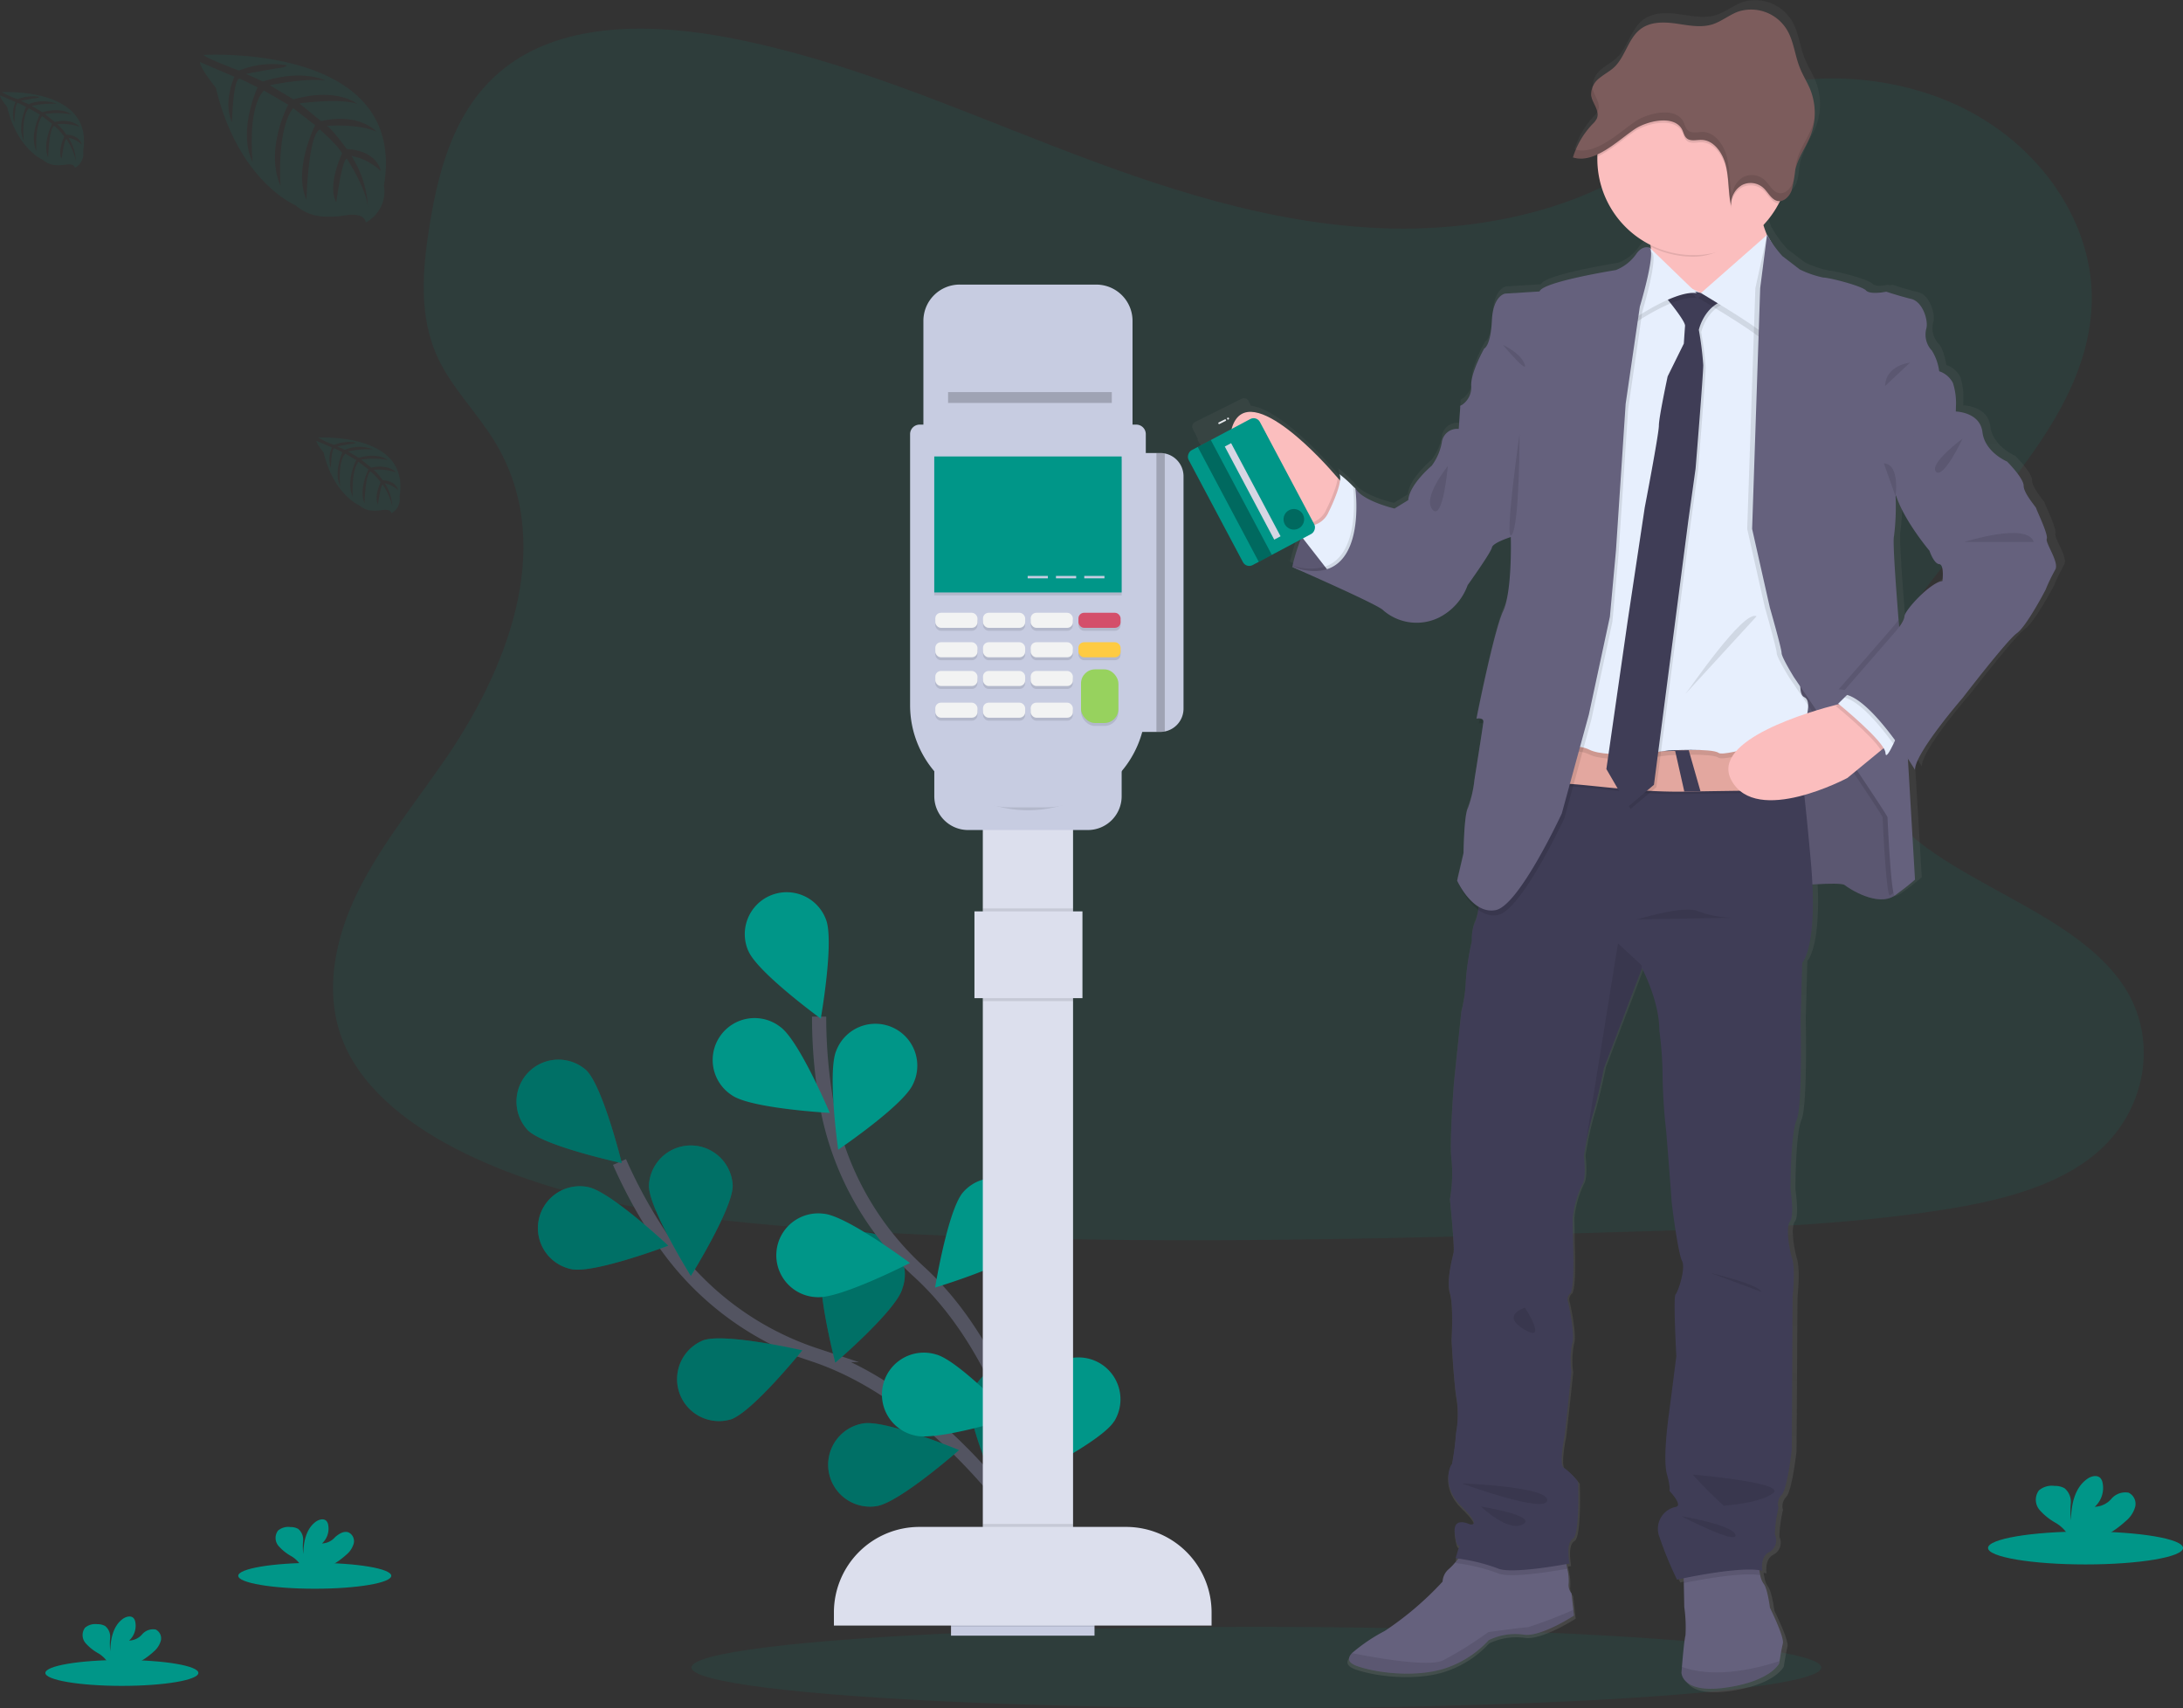 <svg xmlns="http://www.w3.org/2000/svg" xmlns:xlink="http://www.w3.org/1999/xlink" viewBox="0 0 307.296 240.448">
  <rect x="0" y="0" width="307.296" height="240.448" fill="#333333" stroke="none"/>
  <defs>
    <style>
      .cls-1, .cls-3 {
        fill: #009688;
      }

      .cls-1, .cls-13, .cls-7 {
        opacity: 0.1;
      }

      .cls-2, .cls-23 {
        fill: none;
      }

      .cls-2 {
        stroke: #535461;
        stroke-miterlimit: 10;
        stroke-width: 2px;
      }

      .cls-4 {
        opacity: 0.25;
      }

      .cls-5 {
        fill: url(#linear-gradient);
      }

      .cls-6 {
        fill: #65617d;
      }

      .cls-8 {
        fill: #fbbebe;
      }

      .cls-9 {
        fill: #e7effd;
      }

      .cls-10 {
        fill: #3f3d56;
      }

      .cls-11 {
        fill: #e3a79f;
      }

      .cls-12 {
        fill: #7c5c5c;
      }

      .cls-14 {
        fill: #3a3768;
      }

      .cls-15 {
        fill: #e6e8ec;
      }

      .cls-16 {
        fill: #c7cce1;
      }

      .cls-17 {
        opacity: 0.2;
      }

      .cls-18 {
        fill: #dcdfed;
      }

      .cls-19 {
        fill: #f2f3f3;
      }

      .cls-20 {
        fill: #d44f6a;
      }

      .cls-21 {
        fill: #fecb42;
      }

      .cls-22 {
        fill: #97d25e;
      }

      .cls-24 {
        opacity: 0.3;
      }

      .cls-25 {
        fill: #d6d6e3;
      }
    </style>
    <linearGradient id="linear-gradient" x1="0.5" y1="1" x2="0.5" gradientUnits="objectBoundingBox">
      <stop offset="0" stop-color="gray" stop-opacity="0.251"/>
      <stop offset="0.54" stop-color="gray" stop-opacity="0.122"/>
      <stop offset="1" stop-color="gray" stop-opacity="0.102"/>
    </linearGradient>
  </defs>
  <g id="card-pay" transform="translate(-119 -898)">
    <path id="Path_433" data-name="Path 433" class="cls-1" d="M387.13,85.294c-16.338-.565-31.9-5.842-46.762-11.6S310.787,61.531,294.84,58.473c-10.259-1.967-21.988-2.245-30.256,3.254-7.951,5.292-10.522,14.43-11.9,22.9-1.041,6.378-1.651,13.093,1.2,19.062,1.976,4.141,5.487,7.629,7.916,11.6,8.448,13.817,2.476,30.853-6.679,44.342-4.3,6.313-9.28,12.35-12.59,19.074s-4.848,14.456-1.949,21.325c2.875,6.8,9.723,11.927,17.157,15.527,15.072,7.307,32.835,9.4,50.143,10.584,38.331,2.621,76.867,1.479,115.3.349,14.223-.42,28.507-.846,42.5-3.047,7.771-1.222,15.793-3.159,21.435-7.839,7.162-5.94,8.936-16,4.141-23.449-8.049-12.5-30.306-15.6-35.929-29.007-3.1-7.381.083-15.6,4.582-22.449,9.655-14.684,25.836-27.567,26.688-44.351.592-11.537-7.194-23.073-19.228-28.528-12.607-5.718-30.087-5-39.39,4.467C418.389,82.046,401.557,85.8,387.13,85.294Z" transform="translate(-73.172 844.849)"/>
    <path id="Path_434" data-name="Path 434" class="cls-2" d="M437.015,654.733s-13.607-24.112-34.113-31.06a41.942,41.942,0,0,1-21.251-15.9A70.644,70.644,0,0,1,375.38,596.5" transform="translate(-169.177 465.069)"/>
    <path id="Path_435" data-name="Path 435" class="cls-3" d="M327.762,557.535c2.334,2.266,13.214,4.612,13.214,4.612s-2.662-10.8-5.005-13.072a5.9,5.9,0,0,0-8.209,8.46Z" transform="translate(-134.45 499.573)"/>
    <path id="Path_436" data-name="Path 436" class="cls-3" d="M341.309,619.711c3.195.633,13.607-3.31,13.607-3.31s-8.114-7.62-11.306-8.253a5.895,5.895,0,1,0-2.3,11.564Z" transform="translate(-141.844 456.947)"/>
    <path id="Path_437" data-name="Path 437" class="cls-3" d="M410.109,691.848c3.076-1.065,10.058-9.723,10.058-9.723s-10.847-2.482-13.924-1.417a5.9,5.9,0,0,0,3.846,11.14Z" transform="translate(-188.233 405.958)"/>
    <path id="Path_438" data-name="Path 438" class="cls-3" d="M481.538,732.433c3.213-.529,11.566-7.88,11.566-7.88s-10.274-4.28-13.486-3.751a5.895,5.895,0,1,0,1.92,11.633Z" transform="translate(-239.104 377.569)"/>
    <path id="Path_439" data-name="Path 439" class="cls-3" d="M401.181,593.76c0,3.254-5.89,12.7-5.89,12.7s-5.9-9.439-5.9-12.693a5.9,5.9,0,0,1,11.791,0Z" transform="translate(-179.042 471.146)"/>
    <path id="Path_440" data-name="Path 440" class="cls-3" d="M482.651,638.192c-.973,3.106-9.419,10.353-9.419,10.353s-2.8-10.771-1.831-13.877a5.9,5.9,0,1,1,11.241,3.523Z" transform="translate(-236.649 441.273)"/>
    <path id="Path_441" data-name="Path 441" class="cls-3" d="M553.9,699.7c-.432,3.224-7.531,11.8-7.531,11.8s-4.585-10.14-4.141-13.368A5.893,5.893,0,0,1,553.91,699.7Z" transform="translate(-286.648 397.101)"/>
    <path id="Path_442" data-name="Path 442" class="cls-4" d="M327.762,557.535c2.334,2.266,13.214,4.612,13.214,4.612s-2.662-10.8-5.005-13.072a5.9,5.9,0,0,0-8.209,8.46Z" transform="translate(-134.45 499.573)"/>
    <path id="Path_443" data-name="Path 443" class="cls-4" d="M341.309,619.711c3.195.633,13.607-3.31,13.607-3.31s-8.114-7.62-11.306-8.253a5.895,5.895,0,1,0-2.3,11.564Z" transform="translate(-141.844 456.947)"/>
    <path id="Path_444" data-name="Path 444" class="cls-4" d="M410.109,691.848c3.076-1.065,10.058-9.723,10.058-9.723s-10.847-2.482-13.924-1.417a5.9,5.9,0,0,0,3.846,11.14Z" transform="translate(-188.233 405.958)"/>
    <path id="Path_445" data-name="Path 445" class="cls-4" d="M481.538,732.433c3.213-.529,11.566-7.88,11.566-7.88s-10.274-4.28-13.486-3.751a5.895,5.895,0,1,0,1.92,11.633Z" transform="translate(-239.104 377.569)"/>
    <path id="Path_446" data-name="Path 446" class="cls-4" d="M401.181,593.76c0,3.254-5.89,12.7-5.89,12.7s-5.9-9.439-5.9-12.693a5.9,5.9,0,0,1,11.791,0Z" transform="translate(-179.042 471.146)"/>
    <path id="Path_447" data-name="Path 447" class="cls-4" d="M482.651,638.192c-.973,3.106-9.419,10.353-9.419,10.353s-2.8-10.771-1.831-13.877a5.9,5.9,0,1,1,11.241,3.523Z" transform="translate(-236.649 441.273)"/>
    <path id="Path_448" data-name="Path 448" class="cls-4" d="M553.9,699.7c-.432,3.224-7.531,11.8-7.531,11.8s-4.585-10.14-4.141-13.368A5.893,5.893,0,0,1,553.91,699.7Z" transform="translate(-286.648 397.101)"/>
    <path id="Path_449" data-name="Path 449" class="cls-2" d="M503.136,605.538s-2.662-27.561-18.6-42.221a41.893,41.893,0,0,1-12.986-23.144,70.43,70.43,0,0,1-1.163-12.853" transform="translate(-236.081 513.785)"/>
    <path id="Path_450" data-name="Path 450" class="cls-3" d="M435.6,476.6c1.216,3.02,10.211,9.572,10.211,9.572s1.938-10.96.722-13.98A5.9,5.9,0,1,0,435.59,476.6Z" transform="translate(-211.274 555.211)"/>
    <path id="Path_451" data-name="Path 451" class="cls-3" d="M422.921,539.223c2.662,1.873,13.776,2.485,13.776,2.485s-4.328-10.253-6.99-12.128a5.9,5.9,0,1,0-6.786,9.641Z" transform="translate(-200.892 512.951)"/>
    <path id="Path_452" data-name="Path 452" class="cls-3" d="M455.992,632.778c3.254.272,13.146-4.81,13.146-4.81s-8.913-6.673-12.158-6.937a5.9,5.9,0,1,0-.988,11.747Z" transform="translate(-222.048 447.818)"/>
    <path id="Path_453" data-name="Path 453" class="cls-3" d="M505.49,699.039c3.153.816,13.77-2.52,13.77-2.52s-7.659-8.076-10.809-8.892a5.9,5.9,0,1,0-2.958,11.413Z" transform="translate(-257.69 401.032)"/>
    <path id="Path_454" data-name="Path 454" class="cls-3" d="M488.139,539.753c-1.319,2.979-10.531,9.223-10.531,9.223s-1.568-11.019-.251-13.995a5.9,5.9,0,1,1,10.782,4.771Z" transform="translate(-240.617 510.862)"/>
    <path id="Path_455" data-name="Path 455" class="cls-3" d="M538.376,613.874c-2.148,2.446-12.806,5.65-12.806,5.65s1.8-10.984,3.949-13.427a5.893,5.893,0,1,1,8.857,7.777Z" transform="translate(-274.939 459.722)"/>
    <path id="Path_456" data-name="Path 456" class="cls-3" d="M583.025,698.466c-1.716,2.775-11.667,7.735-11.667,7.735s-.083-11.128,1.621-13.9a5.9,5.9,0,0,1,10.058,6.171Z" transform="translate(-307.182 399.592)"/>
    <ellipse id="Ellipse_46" data-name="Ellipse 46" class="cls-1" cx="79.517" cy="5.718" rx="79.517" ry="5.718" transform="translate(216.338 1127.011)"/>
    <path id="Path_457" data-name="Path 457" class="cls-5" d="M769.451,118.66c.231-.63-1.5-4.127-1.5-4.3s-1.79-2.121-1.79-3.21-2.366-3.437-2.366-3.437-3.174-1.319-3.52-4.186-3.8-2.923-3.81-2.923h0s.015-.263.021-.657a9.642,9.642,0,0,0-.426-3.354,3.431,3.431,0,0,0-1.964-1.662s-.346-2.236-1.038-2.926a3.283,3.283,0,0,1-.807-3.094c.346-1.086-.461-3.846-2.136-4.239s-3.579-1.032-3.579-1.032-.186.035-.461.074l-.231-.074a10.15,10.15,0,0,1-1.213.151,1.521,1.521,0,0,1-.979-.322c-.592-.63-5.251-1.834-6.117-1.834a14.471,14.471,0,0,1-3.349-1.148s-1.73-1.316-2.479-1.89a15.683,15.683,0,0,1-2.171-3l-.024-.041H729.5a10.621,10.621,0,0,1-.453-1.251c-.027-.089-.047-.177-.071-.266a13.8,13.8,0,0,0,2.148-2.958c.059-.112.112-.228.169-.34a1.246,1.246,0,0,0,.376-.059,1.59,1.59,0,0,0,.151-.059,2.515,2.515,0,0,0,1.225-1.464h0c.041-.124.077-.251.109-.379l.027-.127c.021-.086.038-.175.056-.263s.015-.1.024-.148.027-.172.038-.257,0-.1.021-.145c.015-.109.027-.216.041-.325h0c.047-.405.095-.811.18-1.207a.041.041,0,0,1,0-.018h0a21.97,21.97,0,0,1,1.943-4.307h0c.095-.207.183-.417.266-.627s.16-.461.228-.7c.021-.071.036-.142.056-.213q.065-.26.115-.524c.015-.074.03-.148.041-.225.041-.237.074-.476.092-.716a8.833,8.833,0,0,0-.592-4.026c-.432-1.077-1.077-2.047-1.515-3.121-.663-1.633-.837-3.479-1.648-5.029a6,6,0,0,0-7.188-2.931c-1.254.467-2.343,1.376-3.618,1.775-1.7.544-3.529.136-5.295-.109s-3.715-.266-5.135.887c-1.636,1.328-2.071,3.825-3.615,5.28-.645.612-1.447,1-2.127,1.568a3.488,3.488,0,0,0-1.068,1.458.5.5,0,0,1-.038.124c-.012.041-.027.1-.039.148s-.021.115-.03.172a.522.522,0,0,0,0,.118,1.773,1.773,0,0,0,0,.3h0a2.459,2.459,0,0,0,.047.3.588.588,0,0,0,.021.077,2.265,2.265,0,0,0,.071.243v.044c.032.089.068.175.1.263l.056.127c0,.035.033.071.047.109a6.8,6.8,0,0,1,.535,1.331,1.479,1.479,0,0,1-.053.887,2.66,2.66,0,0,1-.639.84,11.928,11.928,0,0,0-2.606,4.171c-.065.177-.127.355-.186.535v.015l.077.021a3.861,3.861,0,0,0,.506.109c.1,0,.2.024.3.03a4.5,4.5,0,0,0,1.183-.089c.1-.021.2-.044.3-.071A7.063,7.063,0,0,0,705.3,64.1v.547a13.625,13.625,0,0,0,7.573,12.19c.018.127.033.248.05.373s.027.21.038.314l-.157-.151s-1.038-.515-2.02.976a6.515,6.515,0,0,1-2.828,2.177s-10.5,1.662-10.907,3.038l-4.908.3s-1.73.228-1.9,3.846-1.1,3.955-1.1,3.955-2.02,3.55-1.846,5.387a3,3,0,0,1-1.559,2.751l-.231,3.254a2.209,2.209,0,0,0-2.426,1.949,7.66,7.66,0,0,1-1.441,3.254s-3.177,2.639-3.349,4.872l-1.961,1.2s-4.561-1.032-5.6-2.866l-.32-.3a.218.218,0,0,1-.027-.044.1.1,0,0,0,0,.021,15.505,15.505,0,0,0-1.908-1.68,1.426,1.426,0,0,1,.095.923l-.34-.376-.908-1.009s-6.783-7.792-11.111-8.339l-.328-.648a.742.742,0,0,0-1-.325l-6.529,3.254a.737.737,0,0,0-.331.991l.731,1.435h-.015a.068.068,0,0,0-.03.095l.257.506a.071.071,0,0,0,.095.033h0l.269.53h0a.08.08,0,0,0-.035.106l.488.958a.077.077,0,0,0,.107.036h0l.2.388h0a.077.077,0,0,0-.032.1l.5.976a.071.071,0,0,0,.1.033h0l4.733,9.351a.745.745,0,0,0,1,.328l5.011-2.506.178.13,1.479,1.9c-.251.592-.461,1.183-.639,1.713a.452.452,0,0,1-.015.05c-.038.112-.074.225-.106.331l-.036.112c-.035.109-.068.216-.1.317l-.053.189a.513.513,0,0,1-.033.109c-.163.574-.266,1.018-.322,1.263l-.382-.118.373.16v.059c-.018.077-.024.121-.024.121.112.053.231.1.355.154,2.02.887,12.111,5.307,12.628,5.978a7.31,7.31,0,0,0,7.851,1.089,8.282,8.282,0,0,0,4.212-4.641s3.349-4.644,3.464-5.325,2.713-1.479,2.713-1.479.231,7.691-1.1,10.489-3.81,15.243-3.81,15.243a1.822,1.822,0,0,1,.491-.03l-.145.719a1.639,1.639,0,0,1,.609,0c-.183,1.411-1.242,7.987-1.242,7.987a16.285,16.285,0,0,1-.926,4.011c-.58,1.029-.633,6.419-.633,6.419l-.923,3.9s.121.269.349.671v.015a9.946,9.946,0,0,0,2.662,3.434,7.045,7.045,0,0,1-.464,1.775,5.957,5.957,0,0,0-.461,2.751,35.492,35.492,0,0,0-.867,5.674,20.691,20.691,0,0,1-.657,4.354l-1.038,9.972s-.692,8.652-.346,11a21.064,21.064,0,0,1-.231,5.558s.692,6.821.518,7.564-1.038,3.955-.518,5.733.231,6.647.231,6.647.346,6.422.748,8.484a14.638,14.638,0,0,1-.115,4.7,35.811,35.811,0,0,1-.592,4.414c-.186,0-1.674,3.035,1.384,6.017s1.171,2.514,1.171,2.514-2.426-1.2-2.136,1.26c.272,2.346.654,1.733.689,1.668L685,263.255s.151.018.405.056l-.334.4a9.113,9.113,0,0,1-1.165,1.207,2.484,2.484,0,0,0-.751,1.659,45.016,45.016,0,0,1-8.25,6.993,24.729,24.729,0,0,0-4.692,3.147c-.71.778-.592,1.408.887,1.9,3.118,1.032,8.6,1.547,12.522.231a14.6,14.6,0,0,0,6.117-3.955,8.772,8.772,0,0,1,4.908-.8c2.423.458,7.271-2.692,7.271-2.692l-.089-.814-.257-2.34a1.806,1.806,0,0,1-.405-1.432,7.516,7.516,0,0,0-.2-2.071c-.041-.228-.086-.453-.13-.666l.444-.083s-.574-2.923.464-3.5.748-8.082.748-8.082a9.25,9.25,0,0,0-2.02-2.006c-.692-.287-.059-3.846.059-4.3s1.038-9.342,1.038-9.342a12.018,12.018,0,0,1,.115-4.011c.461-1.2-.577-5.845-.577-5.845a1.064,1.064,0,0,1,.3-1.263c.642-.689.393-6.8.393-6.8s-.056-3.094-.056-3.9a14.161,14.161,0,0,1,1.325-4.7c.633-.973.234-4.014.234-4.014h0l.035-.228a2.536,2.536,0,0,1,.05-.325l.053-.3a43.434,43.434,0,0,1,1.124-4.976c.751-2.408,1.618-6.647,1.618-6.647l5.378-14.01.062-.166s2.479,4.585,2.479,8.83a50.353,50.353,0,0,1,.464,6.475,76.557,76.557,0,0,0,.521,7.851s.748,9.283.748,9.685.923,7.567,1.5,8.658-.592,4.411-.926,4.754.115,8.771.115,8.771-.867,6.647-1.038,8.022-.867,6.65-.3,8.715.346,2.349.346,2.349,2.071,2.121.867,2.293a3.181,3.181,0,0,0-2.31,4.183,52.855,52.855,0,0,0,2.544,6.135s.358-.08.956-.2v.68l.071,3.417a20.113,20.113,0,0,1,.172,4.014c-.169.541-.4,3.112-.512,4.437-.041.491-.065.819-.065.819s0,3.035,6.4,2.121,7.561-3.44,7.561-3.44l.047-.317c.095-.592.3-1.807.47-2.491.234-.92-1.843-5.047-1.843-5.047s-.349-2.8-.926-3.437a3.04,3.04,0,0,1-.464-1.2c-.053-.231-.1-.47-.136-.707.151.021.3.047.426.077,0,0-.346-2.006.985-2.639a1.892,1.892,0,0,0,.808-2.52,19.405,19.405,0,0,1,.518-3.78,1.872,1.872,0,0,1,.461-1.834c.81-.8,1.444-6.422,1.444-6.422l.139-21.639s.405-3.846-.056-5.39-.926-4.526-.3-5.325.059-4.526.059-4.526,0-7.854.864-9.8.592-14.273.592-14.273l.228-8.079s1.884-1.775,1.438-11.087c2.012-.124,4.28-.2,4.624.08.633.515,4.733,3.153,7.156,1.479a32.092,32.092,0,0,0,2.884-2.236l-1.018-17.184c.636.958,1.021,1.594,1.021,1.594,0-2.408,6.8-10.2,6.8-10.2s6.348-8.194,7.733-9.17,4.1-6.132,4.1-6.132a25.344,25.344,0,0,1,1.387-2.866C771.3,122.044,769.22,119.293,769.451,118.66Zm-14.891,6.02c-1.73.172-5.366,4.127-5.425,4.984a3.567,3.567,0,0,1-.766,1.541c-.027-.346-.056-.7-.086-1.056-.408-5.064-.846-11.241-.645-11.832a34.7,34.7,0,0,0,.228-5.674h0l.065-.089c1.165,3.6,4.777,7.839,4.777,7.839s.636,1.834,1.384,1.89S754.56,124.68,754.56,124.68Z" transform="translate(-361.113 854.45)"/>
    <path id="Path_458" data-name="Path 458" class="cls-6" d="M695.55,286.98s2.1-11.034,8.874-11.09l4.946,10.182-3.3,2.275S698.9,288.574,695.55,286.98Z" transform="translate(-394.637 690.839)"/>
    <path id="Path_459" data-name="Path 459" class="cls-7" d="M709.37,286.09l-3.3,2.278a39,39,0,0,1-8.65-.728A9.98,9.98,0,0,1,695.55,287a.651.651,0,0,1,.039-.177.361.361,0,0,1,0-.041,24.972,24.972,0,0,1,1.281-4.053c.207-.494.444-1.006.7-1.515a10.35,10.35,0,0,1,4.289-4.7,5.857,5.857,0,0,1,2.257-.592h.3l.107.225,1.674,3.44Z" transform="translate(-394.637 690.818)"/>
    <path id="Path_460" data-name="Path 460" class="cls-6" d="M919.927,390.167s7.1-.683,7.735-.172,4.665,3.13,7.052,1.479.8-7.4.8-7.623-.225-8.36-.225-8.36l-4.269-5.745-5.345-10.058-10.921-1.08.3,15.974-.056,8.191Z" transform="translate(-548.995 632.588)"/>
    <path id="Path_461" data-name="Path 461" class="cls-7" d="M919.927,390.167s7.1-.683,7.735-.172,4.665,3.13,7.052,1.479.8-7.4.8-7.623-.225-8.36-.225-8.36l-4.269-5.745-5.345-10.058-10.921-1.08.3,15.974-.056,8.191Z" transform="translate(-548.995 632.588)"/>
    <path id="Path_462" data-name="Path 462" class="cls-8" d="M682.146,250.006s-.565,6.94-4.89,7.052c0,0-1.225-.74-2.872-1.97-3.8-2.843-9.827-8.306-8.161-13.388,2.39-7.28,13.992,6.144,13.992,6.144l.887,1Z" transform="translate(-373.784 716.439)"/>
    <path id="Path_463" data-name="Path 463" class="cls-7" d="M701.372,272.163s-.565,6.94-4.89,7.052c0,0-1.225-.74-2.872-1.97l-.37-.473a5.648,5.648,0,0,0,2.366.636,3.2,3.2,0,0,0,3.091-1.946,24.77,24.77,0,0,0,1.183-2.754,8.123,8.123,0,0,0,.438-1.707Z" transform="translate(-393.01 694.282)"/>
    <path id="Path_464" data-name="Path 464" class="cls-9" d="M700.285,283.351l-.973-1.251-3.284-4.215-1.668-2.154a5.62,5.62,0,0,0,2.367.639,3.2,3.2,0,0,0,3.094-1.949A24.658,24.658,0,0,0,701,271.667c.541-1.535.529-2.325.34-2.591a17.647,17.647,0,0,1,1.878,1.668l.024.024c.192.177.317.3.317.3l.115.231,1.648,3.3.018.139C705.494,275.776,706.05,282.411,700.285,283.351Z" transform="translate(-393.799 695.662)"/>
    <path id="Path_465" data-name="Path 465" class="cls-6" d="M754.207,790.7s-4.777,3.13-7.165,2.662a8.48,8.48,0,0,0-4.836.8,14.394,14.394,0,0,1-6.032,3.925c-3.866,1.307-9.268.8-12.338-.231-1.455-.482-1.571-1.109-.873-1.878a24.3,24.3,0,0,1,4.627-3.127,44.547,44.547,0,0,0,8.132-6.94,2.468,2.468,0,0,1,.74-1.648,8.826,8.826,0,0,0,1.148-1.183c.609-.722,1.183-1.479,1.183-1.479l14.051.456s.24,1.015.426,2.05a7.332,7.332,0,0,1,.2,2.047,1.849,1.849,0,0,0,.4,1.42l.251,2.322Z" transform="translate(-413.649 334.724)"/>
    <path id="Path_466" data-name="Path 466" class="cls-6" d="M895.016,797.157c-.169.68-.373,1.9-.464,2.476-.033.2-.047.314-.047.314s-1.139,2.5-7.451,3.414-6.313-2.106-6.313-2.106.024-.325.065-.813c.109-1.331.337-3.878.5-4.419a20.116,20.116,0,0,0-.169-3.982l-.068-3.39-.047-2.367L891.49,785.2a20.037,20.037,0,0,0,.337,2.331,2.958,2.958,0,0,0,.459,1.183c.568.63.911,3.414.911,3.414S895.238,796.246,895.016,797.157Z" transform="translate(-525.045 332.189)"/>
    <path id="Path_467" data-name="Path 467" class="cls-7" d="M788.572,782.038s.24,1.015.426,2.05c-1.518.278-8.153,1.429-9.812.624a25.951,25.951,0,0,0-5.916-1.423l.068-.231c.609-.722,1.183-1.479,1.183-1.479Z" transform="translate(-449.366 334.738)"/>
    <path id="Path_468" data-name="Path 468" class="cls-7" d="M892.483,787.543c-2.662-.45-8.466.639-10.756,1.106l-.047-2.366,10.466-1.083A20.019,20.019,0,0,0,892.483,787.543Z" transform="translate(-525.707 332.188)"/>
    <path id="Path_469" data-name="Path 469" class="cls-10" d="M819.618,419.606l-.228,8.019s.3,12.229-.568,14.163-.855,9.726-.855,9.726.571,3.7-.056,4.49-.172,3.757.3,5.292.053,5.348.053,5.348l-.112,21.5s-.624,5.573-1.423,6.372a1.864,1.864,0,0,0-.453,1.819,19.181,19.181,0,0,0-.512,3.754,1.883,1.883,0,0,1-.8,2.5c-1.307.624-.97,2.618-.97,2.618-3.127-.74-12,1.254-12,1.254a51.878,51.878,0,0,1-2.505-6.088,3.141,3.141,0,0,1,2.275-4.141c1.192-.16-.852-2.278-.852-2.278s.228-.3-.34-2.331.112-7.283.3-8.647,1.023-7.963,1.023-7.963-.453-8.36-.112-8.7,1.479-3.641.911-4.733-1.479-8.191-1.479-8.579-.74-9.614-.74-9.614a77.608,77.608,0,0,1-.512-7.792,51.028,51.028,0,0,0-.456-6.425c0-4.212-2.443-8.762-2.443-8.762l-.062.163-5.286,13.9s-.852,4.206-1.594,6.6a43.228,43.228,0,0,0-1.109,4.937l-.05.3c-.021.127-.039.237-.05.319l-.036.231h0s.4,3.014-.228,3.982a14.224,14.224,0,0,0-1.334,4.674c0,.808.053,3.872.053,3.872s.231,6.085-.4,6.768a1.074,1.074,0,0,0-.3,1.251s1.026,4.606.571,5.8a11.967,11.967,0,0,0-.112,3.979s-.9,8.8-1,9.259-.739,3.982-.059,4.266a9.171,9.171,0,0,1,1.991,1.991s.3,7.451-.737,8.019-.459,3.47-.459,3.47-8.244,1.594-10.123.683a25.985,25.985,0,0,0-5.916-1.423l.565-1.87c-.033.065-.408.672-.677-1.657-.3-2.446,2.106-1.251,2.106-1.251s1.875.456-1.142-2.5-1.535-5.972-1.364-5.972a38.2,38.2,0,0,0,.568-4.378A14.554,14.554,0,0,0,771,481.15c-.4-2.047-.737-8.419-.737-8.419s.3-4.834-.228-6.6.34-4.949.512-5.691-.512-7.508-.512-7.508a20.934,20.934,0,0,0,.228-5.514c-.343-2.331.343-10.921.343-10.921l1.023-9.9a21,21,0,0,0,.624-4.322,35.2,35.2,0,0,1,.852-5.62,6.189,6.189,0,0,1,.456-2.73c.568-1.136.8-4.89.8-4.89l5.461-12.516,2.662-11.034,36.119-.34s.133.955.349,2.695.529,4.316.887,7.493c.313,2.887.657,6.283.994,10.058C821.893,417.444,819.618,419.606,819.618,419.606Z" transform="translate(-446.923 613.899)"/>
    <path id="Path_470" data-name="Path 470" class="cls-8" d="M881.1,142.812l-8.422,8.99s-10.8-4.325-9.667-5.8c.441-.574.37-2.367.115-4.372-.4-3.147-1.251-6.777-1.251-6.777s18.882-3.071,17.287.112a5.165,5.165,0,0,0-.118,3.778,14.2,14.2,0,0,0,2.056,4.073Z" transform="translate(-511.764 791.096)"/>
    <path id="Path_471" data-name="Path 471" class="cls-7" d="M879.167,134.962c-.592,1.166-.858,1.278-.494,2.532-2.47,2.662-5.62,5.546-9.513,5.546a13.469,13.469,0,0,1-6.029-1.414c-.4-3.147-1.251-6.777-1.251-6.777S880.762,131.779,879.167,134.962Z" transform="translate(-511.764 791.096)"/>
    <path id="Path_472" data-name="Path 472" class="cls-8" d="M867.792,86.333a13.539,13.539,0,1,1-27.077,0c0-.065,0-.13,0-.2a13.537,13.537,0,0,1,27.073.2Z" transform="translate(-496.86 833.924)"/>
    <path id="Path_473" data-name="Path 473" class="cls-7" d="M848.233,402.87c-1.793.015-7.765.065-14.439.172h-.08l-2.207.035h-.068c-7.913.127-15.711-1.42-18.84-1.124-6.656.624,2.387-6.144,2.387-6.144a55.622,55.622,0,0,0,15.16,1.532l1.914-.1c6.049-.343,12.128-.911,15.3-1.864C847.583,397.137,847.89,399.7,848.233,402.87Z" transform="translate(-475.34 606.695)"/>
    <path id="Path_474" data-name="Path 474" class="cls-11" d="M848.233,401.713c-1.793,0-7.765.065-14.439.169h-.08l-2.207.038h-.068c-7.913.127-15.711-1.42-18.84-1.127-6.656.624,2.387-6.141,2.387-6.141a55.758,55.758,0,0,0,15.16,1.532l1.914-.1c6.049-.34,12.128-.911,15.3-1.864C847.583,395.977,847.89,398.536,848.233,401.713Z" transform="translate(-475.34 607.512)"/>
    <path id="Path_475" data-name="Path 475" class="cls-7" d="M830.041,172.757l-10.466,4.893L811.5,240.1s4.777-2.159,7.508-.8,11.146.115,11.146.115,6.144-.343,7.055.34,11.6-2.843,11.6-2.843,1.935-4.325.455-5.005.456-7.4.456-7.4l-.911-45.049-1.819-5.8L842.1,170.71l-5.011,3.982-2.366.34Z" transform="translate(-476.287 764.905)"/>
    <path id="Path_476" data-name="Path 476" class="cls-9" d="M830.041,170.44l-10.466,4.893L811.5,237.79s4.777-2.162,7.508-.8,11.146.112,11.146.112,6.144-.34,7.055.34,11.6-2.843,11.6-2.843,1.935-4.322.455-5.005.456-7.4.456-7.4l-.911-45.055-1.819-5.8L842.1,168.39l-5.011,3.985-2.366.337Z" transform="translate(-476.287 766.539)"/>
    <path id="Path_477" data-name="Path 477" class="cls-7" d="M854.242,182.94s3.014,3.582,2.958,4.322-.169,2.5-.169,2.5l-2.278,4.609s-1.251,5.745-1.251,6.94-1.991,11.537-1.991,11.537l-2.387,15.926-3.014,20.875,3.071,5.289,3.641-3.07,4.834-37.2,1.023-7.336s1.08-13.2,1.08-14.56a46.625,46.625,0,0,0-.624-4.949s.74-3.414,3.81-4.209-.228-.172-.228-.172l-1.775-1.423-1.535.627S855.153,181.349,854.242,182.94Z" transform="translate(-500.659 756.941)"/>
    <path id="Path_478" data-name="Path 478" class="cls-10" d="M853.12,181.817s3.014,3.582,2.958,4.322-.172,2.5-.172,2.5l-2.275,4.609s-1.237,5.739-1.237,6.931-1.991,11.537-1.991,11.537l-2.4,15.95-3,20.861,3.073,5.292,3.624-3.079,4.839-37.192,1.023-7.336s1.08-13.2,1.08-14.563a46.516,46.516,0,0,0-.624-4.949s.74-3.411,3.81-4.209-.228-.169-.228-.169l-1.775-1.423-1.512.621S854.031,180.217,853.12,181.817Z" transform="translate(-499.878 757.73)"/>
    <path id="Path_479" data-name="Path 479" class="cls-7" d="M860.3,163.79s-.455.34-.568,2.615a45.5,45.5,0,0,1-1.707,7.4s5.916-4.1,8.874-3.641Z" transform="translate(-509.053 769.778)"/>
    <path id="Path_480" data-name="Path 480" class="cls-9" d="M860.3,161.48s-.455.34-.568,2.618a45.419,45.419,0,0,1-1.707,7.4s5.916-4.094,8.874-3.639Z" transform="translate(-509.053 771.405)"/>
    <path id="Path_481" data-name="Path 481" class="cls-7" d="M898.12,157.63l-9.33,8.191s7.851,4.665,8.874,5.8,2.047-11.149,2.047-11.149Z" transform="translate(-530.714 774.116)"/>
    <path id="Path_482" data-name="Path 482" class="cls-9" d="M899.312,155.33,890,163.515s7.848,4.662,8.874,5.8,2.05-11.149,2.05-11.149Z" transform="translate(-531.566 775.736)"/>
    <path id="Path_483" data-name="Path 483" class="cls-7" d="M802.226,163.586s-1.023-.512-1.991.967a6.416,6.416,0,0,1-2.787,2.159s-10.353,1.651-10.75,3.014l-4.834.3s-1.707.225-1.878,3.81-1.092,3.917-1.092,3.917-1.991,3.526-1.822,5.345a2.99,2.99,0,0,1-1.535,2.73l7.1,18.485s.228,7.623-1.083,10.41-3.754,15.131-3.754,15.131,1.026-.228.967.453-1.251,8.135-1.251,8.135a16.387,16.387,0,0,1-.908,3.982c-.568,1.023-.627,6.372-.627,6.372l-.911,3.866s2.162,4.837,5.461,4.141,9.309-13.578,9.309-13.578l3.81-13.936,2.958-13.764.852-9.327,1.367-20.648,1.991-13.652S803.024,164.554,802.226,163.586Z" transform="translate(-450.634 769.982)"/>
    <path id="Path_484" data-name="Path 484" class="cls-6" d="M801.132,161.276s-1.023-.512-1.991.967a6.435,6.435,0,0,1-2.787,2.162S786,166.054,785.6,167.42l-4.837.3s-1.707.228-1.875,3.81-1.083,3.925-1.083,3.925-1.991,3.526-1.819,5.345a2.984,2.984,0,0,1-1.535,2.73l7.1,18.485s.228,7.623-1.08,10.41-3.754,15.131-3.754,15.131,1.023-.228.967.456-1.251,8.132-1.251,8.132a16.286,16.286,0,0,1-.911,3.982c-.571,1.024-.624,6.372-.624,6.372l-.9,3.854s2.162,4.837,5.461,4.141,9.271-13.593,9.271-13.593l3.813-13.936,2.958-13.767.855-9.327,1.364-20.648,1.991-13.652S801.928,162.244,801.132,161.276Z" transform="translate(-449.88 771.609)"/>
    <path id="Path_485" data-name="Path 485" class="cls-7" d="M708.582,285.252l-3.3,2.278a39,39,0,0,1-8.65-.728l-1.834-.816-.37-.16.379.118a7.509,7.509,0,0,0,4.553.163c4.668-1.571,4.141-9.28,3.973-11.025-.018-.175-.03-.3-.038-.331a.1.1,0,0,1,0-.021l.027.044a2.087,2.087,0,0,0,.216.3c.065.074.133.151.207.222h0l1.648,3.3.018.139Z" transform="translate(-393.848 691.656)"/>
    <path id="Path_486" data-name="Path 486" class="cls-6" d="M720.8,235.12l-1.591.456-.228,3.254a2.174,2.174,0,0,0-2.39,1.935,7.815,7.815,0,0,1-1.42,3.254s-3.13,2.618-3.3,4.834l-1.932,1.183s-4.5-1.047-5.517-2.855c0,0,2.047,14.675-8.874,11.09,0,0,12.229,5.348,12.8,6.088a7.167,7.167,0,0,0,7.735,1.08,8.23,8.23,0,0,0,4.153-4.618s3.3-4.609,3.414-5.292,2.662-1.479,2.662-1.479l4.893-11.832Z" transform="translate(-394.637 719.548)"/>
    <path id="Path_487" data-name="Path 487" class="cls-7" d="M913.171,162.838l1.648-7.508s.74,2.446,1.479,3.014l2.446,1.875a14.214,14.214,0,0,0,3.3,1.139c.852,0,5.461,1.183,6.029,1.819s2.846.172,2.846.172,1.875.624,3.526,1.023,2.446,3.13,2.1,4.209a3.281,3.281,0,0,0,.8,3.071,7.358,7.358,0,0,1,1.023,2.9A3.328,3.328,0,0,1,940.3,176.2a11.42,11.42,0,0,1,.4,3.982l-8.475,11.945a34.678,34.678,0,0,1-.228,5.62c-.34,1.012,1.183,18.429,1.183,18.429l1.775,29.918a31.659,31.659,0,0,1-2.843,2.219c-.512.228-1.026-10.581-1.026-10.978s-13.137-19.68-13.137-19.68-1.775-2.846-1.775-3.47-1.651-6.372-1.651-6.372l-2.5-11.09Z" transform="translate(-547.072 775.736)"/>
    <path id="Path_488" data-name="Path 488" class="cls-6" d="M943.051,179.484c0,.39-.021.651-.021.651l-8.469,11.936h0a34.291,34.291,0,0,1-.225,5.62c-.2.592.237,6.715.639,11.741.3,3.63.556,6.688.556,6.688l.748,12.69,1.012,17.228a31.659,31.659,0,0,1-2.843,2.219c-.512.228-1.023-10.581-1.023-10.981s-13.14-19.677-13.14-19.677-1.775-2.846-1.775-3.47-1.648-6.372-1.648-6.372l-2.5-11.093,1.136-33.9.967-7.508a16.4,16.4,0,0,0,2.162,3.011c.74.565,2.443,1.878,2.443,1.878a14.2,14.2,0,0,0,3.3,1.139c.855,0,5.461,1.183,6.029,1.819s2.846.172,2.846.172,1.875.624,3.523,1.023,2.446,3.13,2.106,4.206a3.281,3.281,0,0,0,.8,3.073,7.3,7.3,0,0,1,1.023,2.9,3.34,3.34,0,0,1,1.935,1.654A9.31,9.31,0,0,1,943.051,179.484Z" transform="translate(-548.72 775.785)"/>
    <path id="Path_489" data-name="Path 489" class="cls-7" d="M776.31,749.48c.3,0,12.229.456,12,2.39S776.31,749.48,776.31,749.48Z" transform="translate(-451.507 357.342)"/>
    <path id="Path_490" data-name="Path 490" class="cls-7" d="M785.35,760.44s8.019,1.307,5.916,2.5S785.35,760.44,785.35,760.44Z" transform="translate(-457.873 349.624)"/>
    <path id="Path_491" data-name="Path 491" class="cls-7" d="M886.1,745.25s13.312,1.139,11.321,2.615-6.712,1.707-6.94,1.775A61.3,61.3,0,0,1,886.1,745.25Z" transform="translate(-528.82 360.321)"/>
    <path id="Path_492" data-name="Path 492" class="cls-7" d="M880.72,765.06s7.4,1.251,7.62,2.662S880.72,765.06,880.72,765.06Z" transform="translate(-525.031 346.371)"/>
    <path id="Path_493" data-name="Path 493" class="cls-7" d="M894.56,649.3s6.768,1.591,7.168,2.662Z" transform="translate(-534.777 427.888)"/>
    <path id="Path_494" data-name="Path 494" class="cls-7" d="M802.489,665.84s-3.526,1.023-.112,3.07S802.489,665.84,802.489,665.84Z" transform="translate(-468.814 416.24)"/>
    <path id="Path_495" data-name="Path 495" class="cls-7" d="M859.18,477.79c.4,0,6.6-2.047,8.759-1.136a14.382,14.382,0,0,0,4.836.908Z" transform="translate(-509.863 549.628)"/>
    <path id="Path_496" data-name="Path 496" class="cls-7" d="M842.712,495.592l-.062.562-5.286,13.9s-.852,4.206-1.594,6.6a43.215,43.215,0,0,0-1.109,4.937l4.695-29.111Z" transform="translate(-492.596 538.319)"/>
    <path id="Path_497" data-name="Path 497" class="cls-10" d="M881.307,406.318l-2.207.038h-.068l-1.293-5.733c.636-.033,1.272-.065,1.914-.1Z" transform="translate(-522.933 603.076)"/>
    <path id="Path_498" data-name="Path 498" class="cls-8" d="M925.974,383.651l-1.417,1.165-4.733,3.893s-12.8,6.827-16.326.343c-3.109-5.712,11.4-9.791,14.9-10.682.476-.121.745-.18.745-.18Z" transform="translate(-540.766 618.8)"/>
    <path id="Path_499" data-name="Path 499" class="cls-7" d="M795.73,207.63s2.5,1.136,3.07,2.73S795.73,207.63,795.73,207.63Z" transform="translate(-465.182 738.907)"/>
    <path id="Path_500" data-name="Path 500" class="cls-7" d="M763.591,265.31s-3.641,4.437-2.162,6.144S763.591,265.31,763.591,265.31Z" transform="translate(-440.779 698.289)"/>
    <path id="Path_501" data-name="Path 501" class="cls-7" d="M981.156,216.09s-3.414.34-3.526,3.3Z" transform="translate(-593.274 732.949)"/>
    <path id="Path_502" data-name="Path 502" class="cls-7" d="M882.64,347.609c.34-.34,8.191-11.945,10.01-10.921Z" transform="translate(-526.383 648.071)"/>
    <path id="Path_503" data-name="Path 503" class="cls-7" d="M867.8,86.3a13.49,13.49,0,0,1-1.6,6.39l-.1-.018c-.858-.18-1.3-1.183-1.961-1.8a2.662,2.662,0,0,0-3.071-.432,3.124,3.124,0,0,0-1.509,2.92c-.432-1.822-.3-3.76-.719-5.585s-1.7-3.671-3.44-3.7c-.751,0-1.63.278-2.171-.3-.328-.34-.4-.887-.642-1.287-1.245-2.017-5.029-1-6.585.035-1.5.994-3.349,2.686-5.274,3.573a13.537,13.537,0,1,1,27.073.2Z" transform="translate(-496.871 833.952)"/>
    <path id="Path_504" data-name="Path 504" class="cls-12" d="M844.406,64.812c.248.411.314.95.642,1.287.541.562,1.42.275,2.171.3,1.742.03,3.017,1.878,3.44,3.7s.3,3.76.719,5.582a3.118,3.118,0,0,1,1.512-2.917,2.662,2.662,0,0,1,3.068.429c.657.624,1.1,1.624,1.961,1.8s1.686-.642,1.994-1.547a23.712,23.712,0,0,0,.491-2.834c.388-1.775,1.544-3.227,2.186-4.913a8.91,8.91,0,0,0-.059-6.354c-.426-1.068-1.062-2.029-1.479-3.1-.657-1.621-.828-3.449-1.624-4.993a5.894,5.894,0,0,0-7.085-2.908c-1.237.464-2.31,1.364-3.565,1.775-1.683.538-3.479.133-5.221-.109s-3.662-.266-5.061.887c-1.609,1.316-2.05,3.792-3.55,5.239-.636.606-1.426.994-2.1,1.556a2.905,2.905,0,0,0-1.183,2.31c.1,1.183,1.254,2.248.828,3.34a2.7,2.7,0,0,1-.63.831,11.85,11.85,0,0,0-2.754,4.686c3.044.95,6.339-2.4,8.721-3.99C839.372,63.818,843.161,62.809,844.406,64.812Z" transform="translate(-488.688 851.298)"/>
    <path id="Path_505" data-name="Path 505" class="cls-7" d="M961.962,383.651l-1.417,1.165c-1.248-2.071-6.375-6.233-6.375-6.233l.222-.213c.476-.121.745-.18.745-.18Z" transform="translate(-576.754 618.8)"/>
    <path id="Path_506" data-name="Path 506" class="cls-9" d="M964.145,377.221s-.509,1.266-1.035,2.366-1.1,2.088-1.127,1.281c-.056-1.594-6.653-6.943-6.653-6.943l.887-.87,1.038-1.006Z" transform="translate(-577.571 623.124)"/>
    <path id="Path_507" data-name="Path 507" class="cls-7" d="M964.5,345.148l.748,12.69c-1.775-2.748-6.617-9.791-9.738-9.564l7.567-8.7a10.17,10.17,0,0,0,.867-1.115C964.234,342.09,964.5,345.148,964.5,345.148Z" transform="translate(-577.697 646.778)"/>
    <path id="Path_508" data-name="Path 508" class="cls-7" d="M966.272,377.221s-.509,1.266-1.035,2.367c-1.982-2.719-4.709-5.931-6.886-6.532l1.038-1.006Z" transform="translate(-579.697 623.124)"/>
    <path id="Path_509" data-name="Path 509" class="cls-6" d="M970.777,234l2.047,1.591s3.411.059,3.754,2.9,3.47,4.141,3.47,4.141,2.331,2.331,2.331,3.411,1.775,3.017,1.775,3.186,1.707,3.641,1.479,4.266,1.819,3.357,1.183,4.381a25.072,25.072,0,0,0-1.367,2.843s-2.662,5.121-4.038,6.088-7.62,9.1-7.62,9.1-6.712,7.735-6.712,10.126c0,0-6.543-10.921-10.41-10.649l7.564-8.7s1.31-1.42,1.367-2.275,3.639-4.777,5.345-4.949c0,0,.3-2.331-.456-2.387s-1.364-1.878-1.364-1.878-5.005-5.916-5.061-9.67S970.777,234,970.777,234Z" transform="translate(-578.514 720.337)"/>
    <path id="Path_510" data-name="Path 510" class="cls-7" d="M1005.27,252.24s-4.78,3.526-3.754,4.662S1005.27,252.24,1005.27,252.24Z" transform="translate(-609.993 707.493)"/>
    <path id="Path_511" data-name="Path 511" class="cls-7" d="M1015.32,298.452s8.875-2.843,9.782,0Z" transform="translate(-619.815 675.84)"/>
    <path id="Path_512" data-name="Path 512" class="cls-7" d="M754.207,810.417s-4.777,3.13-7.165,2.662a8.48,8.48,0,0,0-4.836.8,14.4,14.4,0,0,1-6.032,3.925c-3.866,1.307-9.268.8-12.338-.231-1.455-.482-1.571-1.109-.873-1.878,3.34.666,10.8,1.988,12.815,1.026a53.106,53.106,0,0,0,6.369-3.982s4.9-.683,5.576-.683a60.953,60.953,0,0,0,6.4-2.455Z" transform="translate(-413.649 315.006)"/>
    <path id="Path_513" data-name="Path 513" class="cls-7" d="M894.531,834c-.033.2-.047.314-.047.314s-1.139,2.5-7.451,3.414-6.313-2.106-6.313-2.106.024-.325.065-.814C882.782,835.562,887.142,836.411,894.531,834Z" transform="translate(-525.031 297.824)"/>
    <path id="Path_514" data-name="Path 514" class="cls-7" d="M800.33,249.93s0,12.968-1.109,14.249S800.33,249.93,800.33,249.93Z" transform="translate(-467.422 709.119)"/>
    <path id="Path_515" data-name="Path 515" class="cls-7" d="M977.05,264.06,978.7,268.7S979.354,264.146,977.05,264.06Z" transform="translate(-592.866 699.169)"/>
    <g id="Group_202" data-name="Group 202" class="cls-13" transform="translate(340.41 910.261)">
      <path id="Path_516" data-name="Path 516" d="M838.7,88.254c.417-1.068-.674-2.112-.816-3.254a2.141,2.141,0,0,0-.183,1.029,19.164,19.164,0,0,0,.887,2.464,1.363,1.363,0,0,0,.112-.24Z" transform="translate(-835.142 -85)"/>
      <path id="Path_517" data-name="Path 517" d="M851.5,109.008c-.408-1.8-.3-3.695-.7-5.487s-1.7-3.674-3.437-3.7c-.751,0-1.63.275-2.174-.3-.325-.337-.393-.887-.639-1.287-1.245-2.017-5.029-.994-6.588.038-2.328,1.547-5.523,4.78-8.5,4.047-.145.346-.278.7-.388,1.053,3.044.95,6.339-2.4,8.721-3.99,1.553-1.032,5.342-2.071,6.588-.038.248.411.314.95.642,1.287.541.562,1.42.275,2.171.3,1.742.03,3.017,1.878,3.44,3.7s.3,3.76.719,5.582A3.072,3.072,0,0,1,851.5,109.008Z" transform="translate(-829.07 -93.505)"/>
      <path id="Path_518" data-name="Path 518" d="M913.5,127.832c-.3.905-1.121,1.733-2,1.547s-1.3-1.183-1.958-1.8a2.662,2.662,0,0,0-3.071-.429,3.1,3.1,0,0,0-1.509,2.757,2.958,2.958,0,0,1,1.34-1.648,2.662,2.662,0,0,1,3.068.429c.657.624,1.1,1.624,1.961,1.8s1.686-.642,1.994-1.547a7.741,7.741,0,0,0,.314-1.633A4.578,4.578,0,0,1,913.5,127.832Z" transform="translate(-882.514 -114.464)"/>
      <path id="Path_519" data-name="Path 519" d="M937.269,101.007c-.639,1.686-1.8,3.142-2.183,4.916-.077.358-.121.725-.166,1.092.391-1.775,1.541-3.218,2.18-4.9a8.782,8.782,0,0,0,.527-2.366A8.642,8.642,0,0,1,937.269,101.007Z" transform="translate(-903.608 -95.387)"/>
    </g>
    <rect id="Rectangle_177" data-name="Rectangle 177" class="cls-14" width="0.26" height="2.136" rx="0.13" transform="matrix(0.893, -0.45, 0.45, 0.893, 296.503, 958.357)"/>
    <rect id="Rectangle_178" data-name="Rectangle 178" class="cls-14" width="0.145" height="0.704" rx="0.072" transform="translate(288.055 960.707) rotate(-26.74)"/>
    <rect id="Rectangle_179" data-name="Rectangle 179" class="cls-14" width="0.163" height="1.225" rx="0.081" transform="matrix(0.893, -0.45, 0.45, 0.893, 288.634, 961.889)"/>
    <rect id="Rectangle_180" data-name="Rectangle 180" class="cls-14" width="0.157" height="1.234" rx="0.078" transform="matrix(0.893, -0.45, 0.45, 0.893, 289.378, 963.365)"/>
    <rect id="Rectangle_182" data-name="Rectangle 182" class="cls-15" width="1.21" height="0.246" rx="0.123" transform="matrix(0.893, -0.45, 0.45, 0.893, 290.449, 957.521)"/>
    <circle id="Ellipse_47" data-name="Ellipse 47" class="cls-15" cx="0.139" cy="0.139" r="0.139" transform="translate(291.731 956.786)"/>
    <path id="Path_521" data-name="Path 521" class="cls-1" d="M176.305,69.611s28.735-1.733,25.348,18.4a4.917,4.917,0,0,1-2.553,5.174s-.05-1.479-2.958-.985a13.379,13.379,0,0,1-3.124.148,6.472,6.472,0,0,1-3.816-1.574h0s-8.064-3.328-11.208-16.539c0,0-2.322-2.881-2.23-3.621l4.848,2.071s-1.657,3.5-.352,6.407c0,0,.157-6.28,1.089-6.132.189.033,2.52,1.213,2.52,1.213s-2.852,6.094-.7,10.522c0,0-.816-7.508,1.591-10.081l3.414,1.994S184.839,82.9,187.1,88.04c0,0-.592-7.877,1.775-10.945l3.094,2.411s-3.13,6.212-1.222,10.463c0,0,.248-9.17,1.89-9.862,0,0,2.707,2.387,3.121,3.366,0,0-2.145,4.5-.813,6.881,0,0,.813-6.109,1.479-6.138,0,0,2.7,4.05,2.979,6.821a14.732,14.732,0,0,0-2.325-7.209,8.178,8.178,0,0,1,4.141,2.139s-.42-2.863-4.8-3.112c0,0-2.227-3.071-2.825-3.254,0,0,4.351-.364,6.99.8,0,0-2.322-2.7-7.786-1.479l-3.053-2.491s5.727-.787,8.156.08c0,0-2.8-2.387-8.981-.648l-3.331-1.985s4.884-1.053,7.795-.671c0,0-3.07-1.657-8.768.139l-2.366-1.068s3.579-.7,4.626-.813,1.1-.4,1.1-.4a12.424,12.424,0,0,0-6.721.748S176.219,69.927,176.305,69.611Z" transform="translate(-28.607 836.124)"/>
    <path id="Path_522" data-name="Path 522" class="cls-1" d="M231.413,251.76s12.983-.784,11.454,8.315a2.233,2.233,0,0,1-1.154,2.337s-.024-.674-1.331-.447a5.866,5.866,0,0,1-1.411.068,2.932,2.932,0,0,1-1.725-.71h0s-3.65-1.509-5.07-7.475c0,0-1.05-1.3-1.009-1.633l2.192.935a3.927,3.927,0,0,0-.16,2.893s.071-2.837.491-2.769c.086.015,1.139.547,1.139.547s-1.287,2.754-.317,4.754c0,0-.367-3.39.719-4.556l1.544.9s-1.518,2.843-.494,5.18c0,0-.263-3.55.808-4.946l1.4,1.089s-1.414,2.8-.553,4.733c0,0,.112-4.141.855-4.458a8.59,8.59,0,0,1,1.411,1.52s-.97,2.035-.37,3.109c0,0,.37-2.76.671-2.772a9.168,9.168,0,0,1,1.346,3.082,6.634,6.634,0,0,0-1.05-3.254,3.674,3.674,0,0,1,1.864.967s-.189-1.293-2.165-1.405a8.776,8.776,0,0,0-1.275-1.479,7.98,7.98,0,0,1,3.156.364s-1.047-1.219-3.517-.666l-1.381-1.127a11.428,11.428,0,0,1,3.686.038s-1.263-1.08-4.056-.3l-1.5-.887a13.469,13.469,0,0,1,3.52-.3,5.4,5.4,0,0,0-3.961.062L234.093,253s1.615-.319,2.091-.37.5-.18.5-.18a5.6,5.6,0,0,0-3.035.337A13.564,13.564,0,0,1,231.413,251.76Z" transform="translate(-67.623 707.843)"/>
    <path id="Path_523" data-name="Path 523" class="cls-1" d="M80.833,87.36s12.983-.781,11.454,8.315a2.236,2.236,0,0,1-1.154,2.34s-.024-.674-1.331-.447a6.019,6.019,0,0,1-1.411.068,2.934,2.934,0,0,1-1.725-.713h0s-3.65-1.506-5.07-7.472c0,0-1.05-1.3-1.009-1.636l2.192.935a3.936,3.936,0,0,0-.16,2.9s.071-2.837.491-2.769c.086,0,1.139.547,1.139.547s-1.287,2.754-.317,4.754c0,0-.367-3.393.719-4.556l1.544.887s-1.506,2.846-.485,5.165c0,0-.263-3.55.808-4.943l1.4,1.089s-1.414,2.8-.553,4.733c0,0,.112-4.141.855-4.455a8.591,8.591,0,0,1,1.411,1.52s-.97,2.035-.37,3.109c0,0,.37-2.76.671-2.775a9.2,9.2,0,0,1,1.346,3.082,6.642,6.642,0,0,0-1.05-3.254,3.647,3.647,0,0,1,1.864.967s-.189-1.3-2.165-1.408a8.774,8.774,0,0,0-1.275-1.479,7.98,7.98,0,0,1,3.156.364S90.76,91,88.29,91.561l-1.37-1.115a11.34,11.34,0,0,1,3.686.038s-1.263-1.08-4.056-.3l-1.5-.887a13.334,13.334,0,0,1,3.52-.3,5.4,5.4,0,0,0-3.961.062l-1.074-.482s1.618-.317,2.091-.367.5-.18.5-.18a5.6,5.6,0,0,0-3.047.319A13.582,13.582,0,0,1,80.833,87.36Z" transform="translate(38.414 823.611)"/>
    <ellipse id="Ellipse_48" data-name="Ellipse 48" class="cls-3" cx="13.723" cy="2.319" rx="13.723" ry="2.319" transform="translate(398.851 1113.581)"/>
    <path id="Path_524" data-name="Path 524" class="cls-3" d="M1062.036,752.29a3.949,3.949,0,0,0,1.31-1.976,1.75,1.75,0,0,0-.914-2.011,2.578,2.578,0,0,0-2.417.849,3.245,3.245,0,0,1-2.352,1.136,3.576,3.576,0,0,0,1.106-3.349,1.379,1.379,0,0,0-.3-.68c-.464-.5-1.31-.3-1.869.106-1.775,1.248-2.269,3.659-2.278,5.83a10.857,10.857,0,0,1-.032-2.4,2.49,2.49,0,0,0-.887-2.124,2.735,2.735,0,0,0-1.375-.322,2.843,2.843,0,0,0-2.23.633,2.214,2.214,0,0,0,.089,2.739,8.587,8.587,0,0,0,2.307,1.849,5.121,5.121,0,0,1,1.651,1.574,1.549,1.549,0,0,1,.121.3h5A14.042,14.042,0,0,0,1062.036,752.29Z" transform="translate(-643.789 359.818)"/>
    <ellipse id="Ellipse_49" data-name="Ellipse 49" class="cls-3" cx="10.77" cy="1.822" rx="10.77" ry="1.822" transform="translate(125.385 1131.67)"/>
    <path id="Path_525" data-name="Path 525" class="cls-3" d="M129.875,817.748a3.136,3.136,0,0,0,1.029-1.55,1.383,1.383,0,0,0-.719-1.58,2.014,2.014,0,0,0-1.9.666,2.524,2.524,0,0,1-1.846.887,2.807,2.807,0,0,0,.87-2.627,1.1,1.1,0,0,0-.243-.535c-.367-.391-1.029-.222-1.479.086-1.393.979-1.775,2.872-1.79,4.576a8.9,8.9,0,0,1-.027-1.884,1.938,1.938,0,0,0-.707-1.668,2.14,2.14,0,0,0-1.08-.254,2.243,2.243,0,0,0-1.751.5,1.745,1.745,0,0,0,.068,2.151,6.8,6.8,0,0,0,1.813,1.452,4.014,4.014,0,0,1,1.3,1.237,1.48,1.48,0,0,1,.1.219h3.925a10.908,10.908,0,0,0,2.438-1.671Z" transform="translate(10.733 312.766)"/>
    <ellipse id="Ellipse_50" data-name="Ellipse 50" class="cls-3" cx="10.77" cy="1.822" rx="10.77" ry="1.822" transform="translate(152.537 1117.995)"/>
    <path id="Path_526" data-name="Path 526" class="cls-3" d="M221.7,771.519a3.13,3.13,0,0,0,1.026-1.55,1.375,1.375,0,0,0-.719-1.577c-.657-.254-1.361.2-1.9.666a2.523,2.523,0,0,1-1.843.887,2.81,2.81,0,0,0,.867-2.63,1.086,1.086,0,0,0-.243-.532c-.364-.393-1.026-.225-1.464.083-1.393.982-1.775,2.872-1.79,4.576a8.528,8.528,0,0,1-.027-1.884,1.942,1.942,0,0,0-.707-1.668,2.115,2.115,0,0,0-1.08-.251,2.225,2.225,0,0,0-1.751.5,1.741,1.741,0,0,0,.068,2.151,6.8,6.8,0,0,0,1.813,1.452,4.034,4.034,0,0,1,1.3,1.234,1.165,1.165,0,0,1,.095.222h3.925A10.905,10.905,0,0,0,221.7,771.519Z" transform="translate(-53.937 345.319)"/>
    <path id="Path_527" data-name="Path 527" class="cls-16" d="M627.6,262.4v32.7a3.275,3.275,0,0,1-3.281,3.281H620.8V259.12h3.523A3.275,3.275,0,0,1,627.6,262.4Z" transform="translate(-341.998 702.648)"/>
    <path id="Path_528" data-name="Path 528" class="cls-17" d="M632.07,259.182v39.13a3.3,3.3,0,0,1-.642.062h-.538V259.12h.538A3.3,3.3,0,0,1,632.07,259.182Z" transform="translate(-349.104 702.648)"/>
    <rect id="Rectangle_183" data-name="Rectangle 183" class="cls-18" width="12.702" height="101.848" transform="translate(257.349 1012.686)"/>
    <rect id="Rectangle_184" data-name="Rectangle 184" class="cls-16" width="20.201" height="2.837" transform="translate(252.871 1125.408)"/>
    <rect id="Rectangle_185" data-name="Rectangle 185" class="cls-7" width="20.201" height="1.591" transform="translate(252.871 1125.408)"/>
    <rect id="Rectangle_186" data-name="Rectangle 186" class="cls-7" width="12.702" height="2.012" transform="translate(257.349 1112.519)"/>
    <path id="Path_529" data-name="Path 529" class="cls-18" d="M408.87,726.54h29.084a12.04,12.04,0,0,1,12.039,12.04v1.852H396.83V738.58A12.04,12.04,0,0,1,408.87,726.54Z" transform="translate(-160.442 386.397)"/>
    <rect id="Rectangle_187" data-name="Rectangle 187" class="cls-7" width="12.702" height="12.217" transform="translate(257.349 1026.708)"/>
    <rect id="Rectangle_188" data-name="Rectangle 188" class="cls-7" width="12.702" height="12.217" transform="translate(257.349 1025.876)"/>
    <rect id="Rectangle_189" data-name="Rectangle 189" class="cls-18" width="15.202" height="12.217" transform="translate(256.172 1026.29)"/>
    <path id="Path_530" data-name="Path 530" class="cls-16" d="M551.564,394v5.07a4.757,4.757,0,0,1-4.757,4.757H529.947a4.757,4.757,0,0,1-4.757-4.757V394a4.754,4.754,0,0,1,4.757-4.751h16.861A4.754,4.754,0,0,1,551.564,394Z" transform="translate(-274.671 611.012)"/>
    <path id="Path_531" data-name="Path 531" class="cls-7" d="M551.543,394v.518a16.592,16.592,0,0,1-26.383,0V394a4.754,4.754,0,0,1,4.757-4.751h16.861A4.754,4.754,0,0,1,551.543,394Z" transform="translate(-274.65 611.012)"/>
    <path id="Path_532" data-name="Path 532" class="cls-16" d="M434.42,202h30.5a1.34,1.34,0,0,1,1.34,1.34V241.5a14.379,14.379,0,0,1-14.379,14.379h-4.422A14.379,14.379,0,0,1,433.08,241.5V203.34A1.34,1.34,0,0,1,434.42,202Z" transform="translate(-185.969 755.772)"/>
    <path id="Path_533" data-name="Path 533" class="cls-16" d="M444.516,135.363h19.228a5.106,5.106,0,0,1,5.106,5.106V155.1a1.84,1.84,0,0,1-1.84,1.84H441.25a1.84,1.84,0,0,1-1.84-1.84V140.466a5.106,5.106,0,0,1,5.106-5.106Z" transform="translate(-190.426 802.699)"/>
    <rect id="Rectangle_190" data-name="Rectangle 190" class="cls-17" width="23.047" height="1.526" transform="translate(252.457 953.195)"/>
    <rect id="Rectangle_191" data-name="Rectangle 191" class="cls-7" width="26.378" height="19.142" transform="translate(250.513 962.67)"/>
    <rect id="Rectangle_192" data-name="Rectangle 192" class="cls-3" width="26.378" height="19.142" transform="translate(250.513 962.253)"/>
    <g id="Group_203" data-name="Group 203" class="cls-13" transform="translate(250.661 984.676)">
      <rect id="Rectangle_193" data-name="Rectangle 193" width="5.934" height="2.118" rx="0.79"/>
      <rect id="Rectangle_194" data-name="Rectangle 194" width="5.934" height="2.118" rx="0.79" transform="translate(6.715)"/>
      <rect id="Rectangle_195" data-name="Rectangle 195" width="5.934" height="2.118" rx="0.79" transform="translate(13.43)"/>
      <rect id="Rectangle_196" data-name="Rectangle 196" width="5.934" height="2.118" rx="0.79" transform="translate(20.148)"/>
      <rect id="Rectangle_197" data-name="Rectangle 197" width="5.934" height="2.118" rx="0.79" transform="translate(0 4.147)"/>
      <rect id="Rectangle_198" data-name="Rectangle 198" width="5.934" height="2.118" rx="0.79" transform="translate(6.715 4.147)"/>
      <rect id="Rectangle_199" data-name="Rectangle 199" width="5.934" height="2.118" rx="0.79" transform="translate(13.43 4.147)"/>
      <rect id="Rectangle_200" data-name="Rectangle 200" width="5.934" height="2.118" rx="0.79" transform="translate(0 8.191)"/>
      <rect id="Rectangle_201" data-name="Rectangle 201" width="5.934" height="2.118" rx="0.79" transform="translate(6.715 8.191)"/>
      <rect id="Rectangle_202" data-name="Rectangle 202" width="5.934" height="2.118" rx="0.79" transform="translate(13.43 8.191)"/>
      <rect id="Rectangle_203" data-name="Rectangle 203" width="5.934" height="2.118" rx="0.79" transform="translate(0 12.652)"/>
      <rect id="Rectangle_204" data-name="Rectangle 204" width="5.934" height="2.118" rx="0.79" transform="translate(6.715 12.652)"/>
      <rect id="Rectangle_205" data-name="Rectangle 205" width="5.934" height="2.118" rx="0.79" transform="translate(13.43 12.652)"/>
      <rect id="Rectangle_206" data-name="Rectangle 206" width="5.934" height="2.118" rx="0.79" transform="translate(20.148 4.147)"/>
      <rect id="Rectangle_207" data-name="Rectangle 207" width="5.26" height="7.549" rx="1.97" transform="translate(20.512 7.963)"/>
    </g>
    <rect id="Rectangle_208" data-name="Rectangle 208" class="cls-19" width="5.934" height="2.118" rx="0.79" transform="translate(250.661 984.258)"/>
    <rect id="Rectangle_209" data-name="Rectangle 209" class="cls-19" width="5.934" height="2.118" rx="0.79" transform="translate(257.376 984.258)"/>
    <rect id="Rectangle_210" data-name="Rectangle 210" class="cls-19" width="5.934" height="2.118" rx="0.79" transform="translate(264.091 984.258)"/>
    <rect id="Rectangle_211" data-name="Rectangle 211" class="cls-20" width="5.934" height="2.118" rx="0.79" transform="translate(270.809 984.258)"/>
    <rect id="Rectangle_212" data-name="Rectangle 212" class="cls-19" width="5.934" height="2.118" rx="0.79" transform="translate(250.661 988.406)"/>
    <rect id="Rectangle_213" data-name="Rectangle 213" class="cls-19" width="5.934" height="2.118" rx="0.79" transform="translate(257.376 988.406)"/>
    <rect id="Rectangle_214" data-name="Rectangle 214" class="cls-19" width="5.934" height="2.118" rx="0.79" transform="translate(264.091 988.406)"/>
    <rect id="Rectangle_215" data-name="Rectangle 215" class="cls-19" width="5.934" height="2.118" rx="0.79" transform="translate(250.661 992.45)"/>
    <rect id="Rectangle_216" data-name="Rectangle 216" class="cls-19" width="5.934" height="2.118" rx="0.79" transform="translate(257.376 992.45)"/>
    <rect id="Rectangle_217" data-name="Rectangle 217" class="cls-19" width="5.934" height="2.118" rx="0.79" transform="translate(264.091 992.45)"/>
    <rect id="Rectangle_218" data-name="Rectangle 218" class="cls-19" width="5.934" height="2.118" rx="0.79" transform="translate(250.661 996.91)"/>
    <rect id="Rectangle_219" data-name="Rectangle 219" class="cls-19" width="5.934" height="2.118" rx="0.79" transform="translate(257.376 996.91)"/>
    <rect id="Rectangle_220" data-name="Rectangle 220" class="cls-19" width="5.934" height="2.118" rx="0.79" transform="translate(264.091 996.91)"/>
    <rect id="Rectangle_221" data-name="Rectangle 221" class="cls-21" width="5.934" height="2.118" rx="0.79" transform="translate(270.809 988.406)"/>
    <rect id="Rectangle_222" data-name="Rectangle 222" class="cls-22" width="5.26" height="7.549" rx="1.97" transform="translate(271.173 992.225)"/>
    <path id="Path_534" data-name="Path 534" class="cls-23" d="M442.22,351" transform="translate(-216.245 637.947)"/>
    <rect id="Rectangle_223" data-name="Rectangle 223" class="cls-16" width="2.843" height="0.34" transform="translate(263.665 979.07)"/>
    <rect id="Rectangle_224" data-name="Rectangle 224" class="cls-16" width="2.843" height="0.34" transform="translate(267.646 979.07)"/>
    <rect id="Rectangle_225" data-name="Rectangle 225" class="cls-16" width="2.843" height="0.34" transform="translate(271.628 979.07)"/>
    <g id="Group_263" data-name="Group 263" transform="matrix(-0.469, -0.883, 0.883, -0.469, -7422.47, 4723.235)">
      <rect id="Rectangle_422" data-name="Rectangle 422" class="cls-3" width="18.314" height="11.367" rx="1" transform="translate(-312.312 8573.537)"/>
      <rect id="Rectangle_423" data-name="Rectangle 423" class="cls-24" width="18.314" height="2.084" transform="translate(-312.312 8575.525)"/>
      <ellipse id="Ellipse_174" data-name="Ellipse 174" class="cls-24" cx="1.453" cy="1.453" rx="1.453" ry="1.453" transform="translate(-310.796 8581.241)"/>
      <rect id="Rectangle_424" data-name="Rectangle 424" class="cls-25" width="14.841" height="1.01" transform="translate(-310.575 8578.914)"/>
    </g>
  </g>
</svg>
